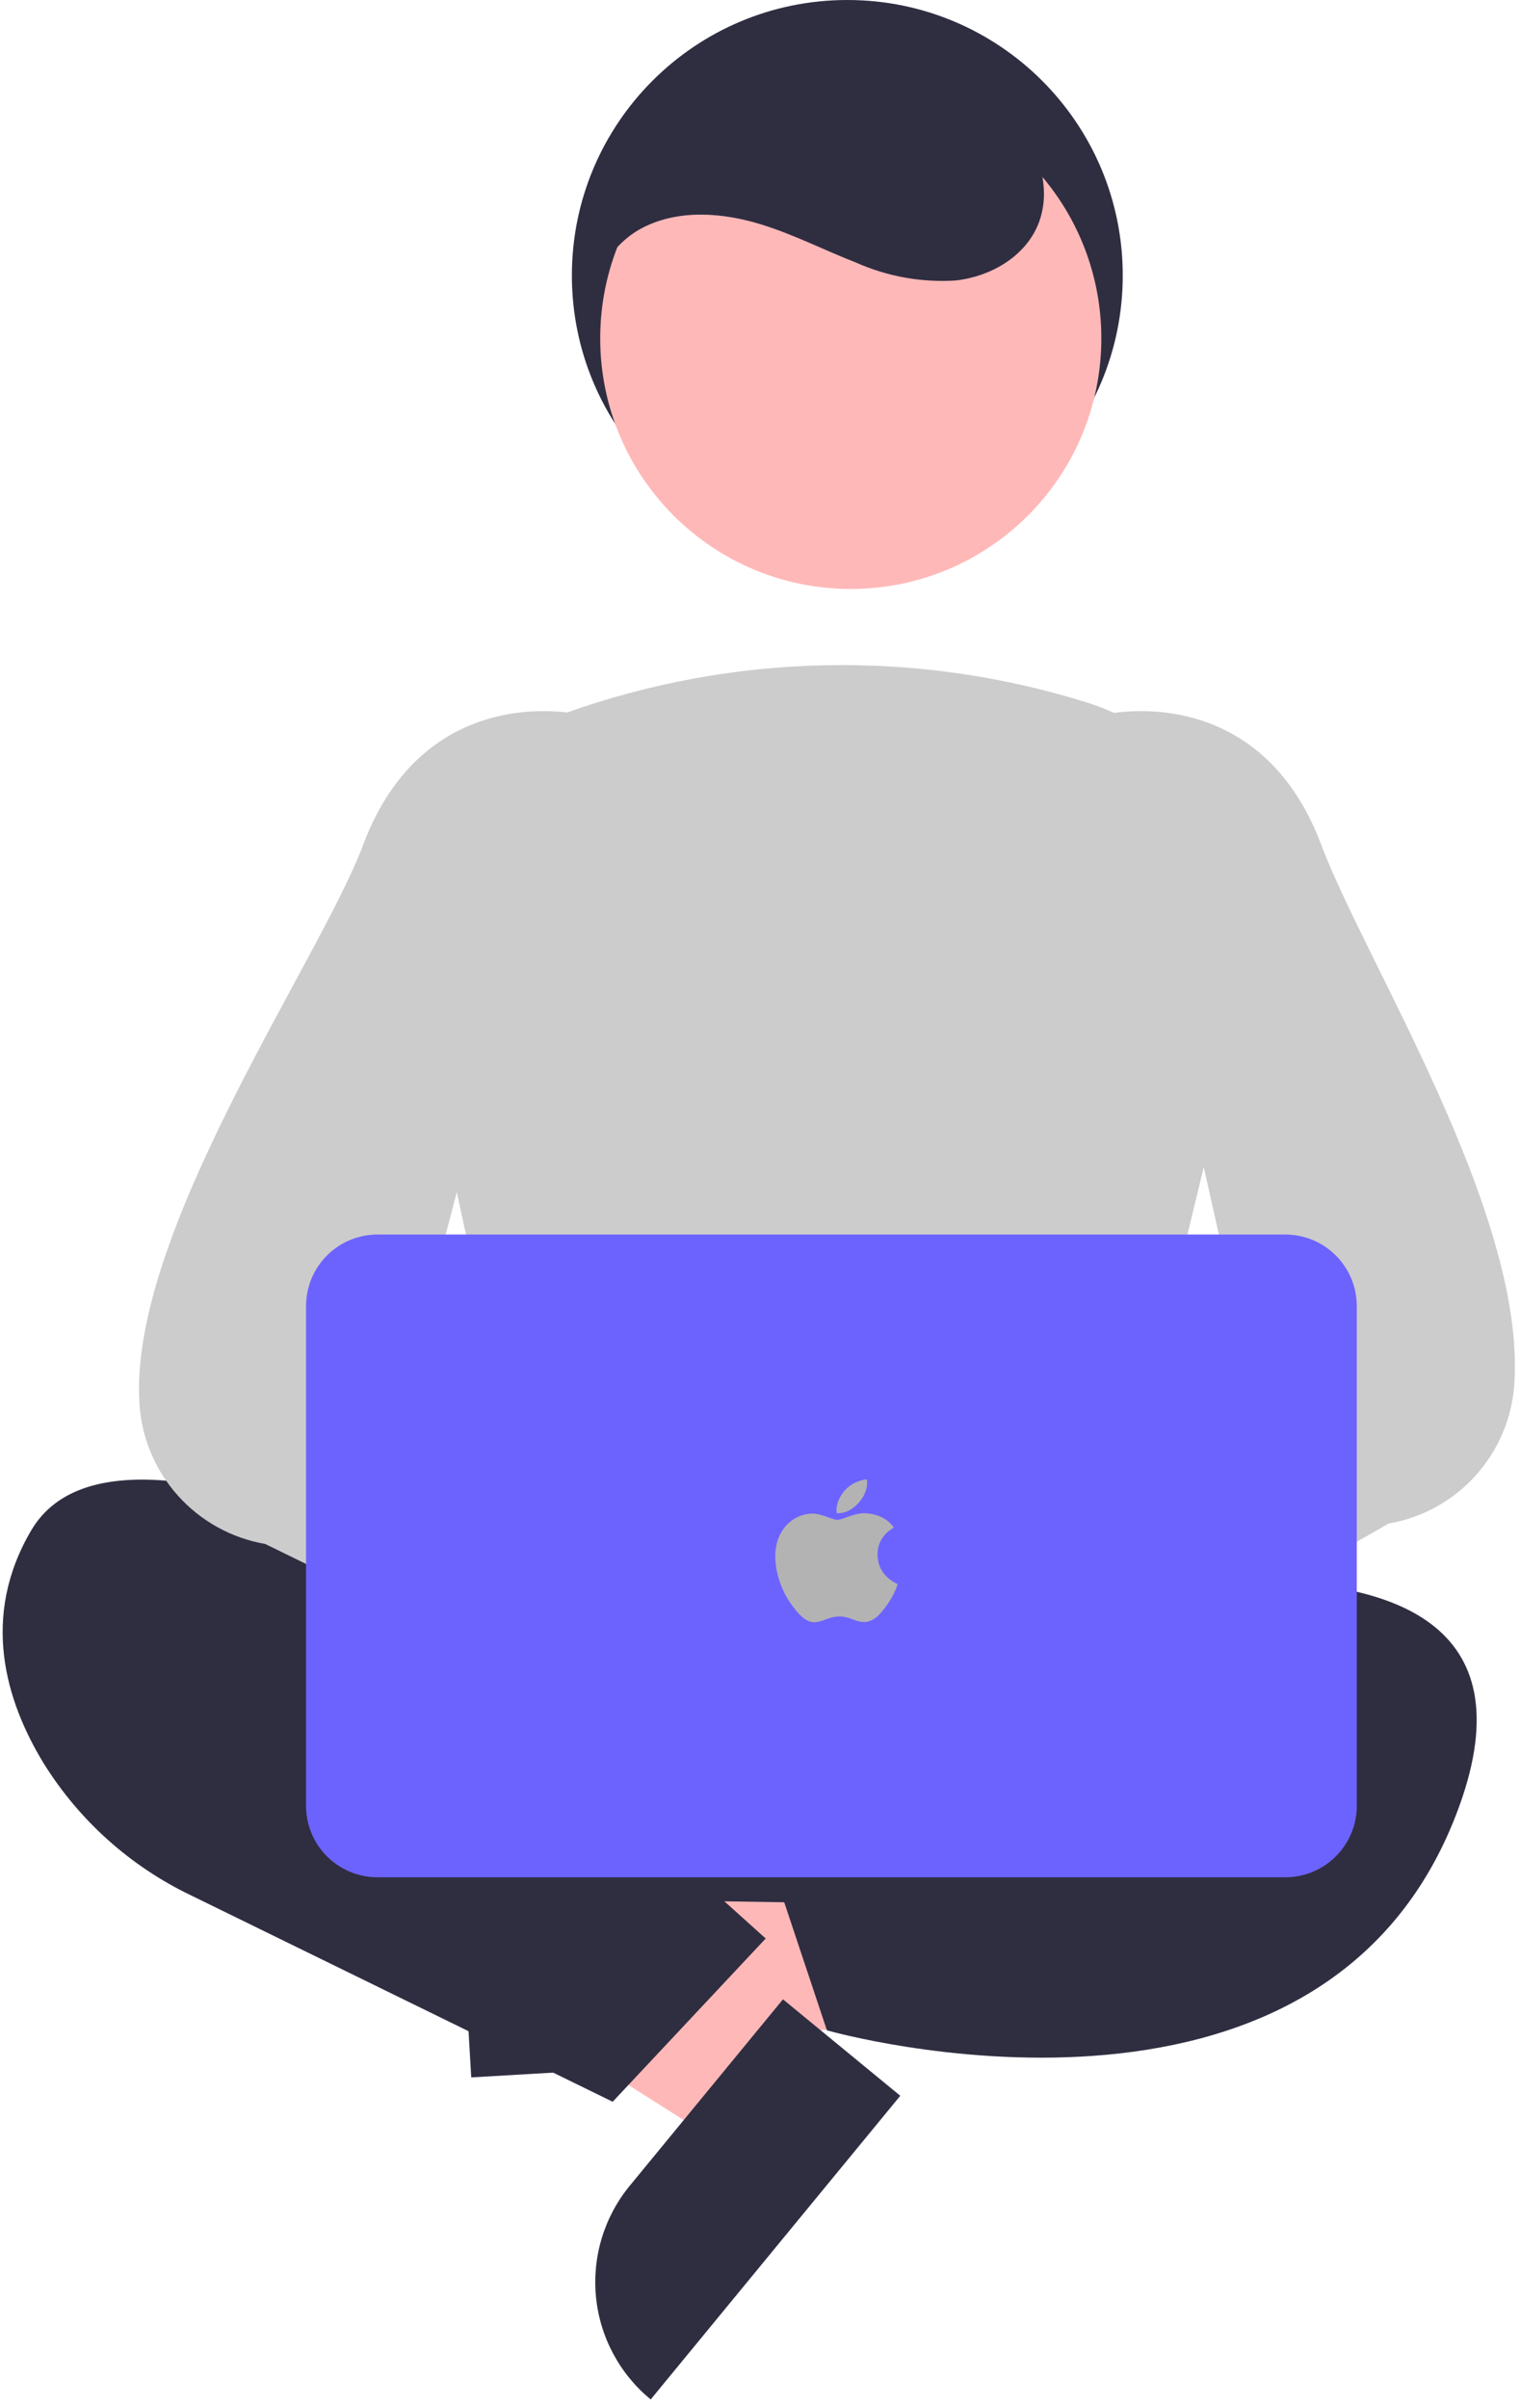 <svg width="149" height="236" viewBox="0 0 149 236" fill="none" xmlns="http://www.w3.org/2000/svg">
<path d="M83.059 54C97.971 54 110.059 41.912 110.059 27C110.059 12.088 97.971 0 83.059 0C68.147 0 56.059 12.088 56.059 27C56.059 41.912 68.147 54 83.059 54Z" fill="#2F2E41"/>
<path d="M57.405 200.326L56.69 188.088L103.556 179.503L104.612 197.567L57.405 200.326Z" fill="#FFB8B8"/>
<path d="M59.675 179.141L61.055 202.745L46.194 203.613L43.945 165.148C45.897 165.034 47.852 165.306 49.699 165.947C51.545 166.589 53.248 167.587 54.708 168.887C56.169 170.186 57.359 171.761 58.212 173.52C59.064 175.279 59.561 177.189 59.675 179.141Z" fill="#2F2E41"/>
<path d="M77.789 200.214L70.004 209.685L29.768 184.166L41.257 170.188L77.789 200.214Z" fill="#FFB8B8"/>
<path d="M61.737 214.226L76.751 195.96L88.251 205.413L63.785 235.179C62.275 233.938 61.024 232.411 60.104 230.687C59.184 228.962 58.612 227.073 58.422 225.127C58.232 223.181 58.427 221.217 58.995 219.347C59.564 217.476 60.496 215.736 61.737 214.226Z" fill="#2F2E41"/>
<path d="M55.386 156.17L50.067 181.249C49.944 181.826 49.951 182.424 50.087 182.998C50.222 183.573 50.484 184.11 50.852 184.572C51.219 185.033 51.685 185.408 52.215 185.668C52.744 185.929 53.325 186.069 53.915 186.078L106.213 186.922C106.803 186.931 107.387 186.81 107.924 186.568C108.462 186.325 108.939 185.967 109.321 185.518C109.704 185.069 109.982 184.542 110.137 183.973C110.292 183.404 110.319 182.808 110.217 182.227L105.642 156.305C105.479 155.379 104.994 154.54 104.274 153.936C103.554 153.331 102.643 153 101.703 153H59.3C58.383 153 57.494 153.315 56.782 153.892C56.069 154.469 55.577 155.273 55.386 156.17Z" fill="#2F2E41"/>
<path d="M64.059 165C64.059 165 13.059 133 3.059 150C-1.941 158.5 0.559 166.75 4.309 172.875C7.789 178.452 12.784 182.923 18.712 185.766L60.059 206L75.059 190L65.059 181L64.059 165Z" fill="#2F2E41"/>
<path d="M90.059 160C90.059 160 156.059 141 143.059 177C130.059 213 81.059 199 81.059 199L76.059 184L93.059 172L90.059 160Z" fill="#2F2E41"/>
<path d="M83.398 57.726C96.962 57.726 107.959 46.73 107.959 33.165C107.959 19.601 96.962 8.604 83.398 8.604C69.833 8.604 58.837 19.601 58.837 33.165C58.837 46.73 69.833 57.726 83.398 57.726Z" fill="#FFB8B8"/>
<path d="M84.685 163.969C74.479 163.814 64.325 162.477 54.428 159.982L54.135 159.902L40.429 96.857C39.197 91.317 40.035 85.518 42.786 80.554C45.537 75.59 50.011 71.805 55.362 69.914C71.892 63.983 89.909 63.623 106.662 68.89C112.283 70.701 117.015 74.566 119.913 79.712C122.812 84.858 123.663 90.908 122.297 96.654L106.989 159.85L106.773 159.952C100.411 162.966 92.456 163.969 84.685 163.969Z" fill="#CCCCCC"/>
<path d="M66.274 168.866C66.772 167.483 67.567 166.226 68.603 165.183C69.639 164.14 70.892 163.337 72.272 162.831C73.652 162.324 75.126 162.127 76.591 162.251C78.056 162.376 79.475 162.821 80.75 163.554L107.736 140.13L110.178 158.538L84.177 177.96C82.803 180.019 80.723 181.503 78.328 182.131C75.934 182.758 73.393 182.486 71.186 181.365C68.98 180.244 67.261 178.352 66.355 176.049C65.45 173.745 65.421 171.19 66.274 168.866Z" fill="#FFB8B8"/>
<path d="M92.012 173.976C91.573 173.975 91.136 173.911 90.716 173.785C90.033 173.586 89.408 173.227 88.892 172.737C88.377 172.247 87.987 171.641 87.754 170.969L84.496 161.74C84.191 160.887 84.153 159.962 84.385 159.087C84.618 158.211 85.11 157.427 85.798 156.838L122.567 134.764L108.073 70.103L108.442 70.014C108.592 69.977 123.442 66.597 129.527 82.824C133.789 94.189 149.559 118.901 148.446 135.601C148.235 138.941 146.904 142.112 144.668 144.603C142.433 147.094 139.423 148.759 136.124 149.328L94.736 173.041C93.957 173.645 92.999 173.974 92.012 173.976Z" fill="#CCCCCC"/>
<path d="M96.136 166.673C95.638 165.289 94.843 164.032 93.807 162.989C92.771 161.946 91.519 161.144 90.139 160.637C88.759 160.131 87.284 159.933 85.82 160.058C84.355 160.183 82.935 160.628 81.661 161.36L54.674 137.936L52.233 156.344L78.234 175.767C79.607 177.826 81.688 179.31 84.082 179.937C86.476 180.565 89.017 180.292 91.224 179.171C93.431 178.05 95.15 176.159 96.055 173.855C96.96 171.552 96.989 168.996 96.136 166.673Z" fill="#FFB8B8"/>
<path d="M73.106 173.976C72.12 173.974 71.162 173.645 70.382 173.041L25.994 151.328C22.696 150.759 19.686 149.094 17.45 146.603C15.214 144.112 13.883 140.941 13.672 137.601C12.559 120.901 31.329 94.189 35.591 82.824C41.676 66.597 56.526 69.976 56.677 70.014L57.045 70.103L39.551 136.764L79.32 156.838C80.008 157.427 80.501 158.211 80.733 159.087C80.966 159.962 80.927 160.887 80.622 161.74L77.365 170.969C77.132 171.641 76.741 172.247 76.226 172.737C75.71 173.227 75.085 173.586 74.402 173.785C73.982 173.911 73.545 173.975 73.106 173.976Z" fill="#CCCCCC"/>
<path d="M126 184H37C35.144 183.998 33.365 183.26 32.053 181.947C30.74 180.635 30.002 178.856 30 177V128C30.002 126.144 30.74 124.365 32.053 123.053C33.365 121.74 35.144 121.002 37 121H126C127.856 121.002 129.635 121.74 130.947 123.053C132.26 124.365 132.998 126.144 133 128V177C132.998 178.856 132.26 180.635 130.947 181.947C129.635 183.26 127.856 183.998 126 184Z" fill="#6C63FF"/>
<path d="M58.59 32.166C57.135 28.473 59.523 24.073 63.066 22.285C66.609 20.496 70.885 20.836 74.674 22.015C77.859 23.006 80.844 24.541 83.951 25.753C87.014 27.111 90.361 27.707 93.704 27.49C97.019 27.116 100.317 25.258 101.673 22.21C103.079 19.052 102.123 15.197 99.958 12.502C97.655 9.896 94.674 7.98 91.346 6.967C84.039 4.392 75.598 4.317 68.814 8.059C62.03 11.802 57.42 19.77 58.822 27.389" fill="#2F2E41"/>
<path d="M87.749 155.91C87.533 156.399 87.278 156.85 86.983 157.264C86.58 157.828 86.25 158.218 85.996 158.435C85.602 158.791 85.18 158.974 84.728 158.984C84.403 158.984 84.012 158.893 83.556 158.709C83.1 158.526 82.68 158.435 82.296 158.435C81.893 158.435 81.461 158.526 80.999 158.709C80.536 158.893 80.163 158.989 79.878 158.999C79.445 159.017 79.013 158.829 78.582 158.435C78.306 158.199 77.962 157.795 77.55 157.222C77.107 156.61 76.743 155.901 76.458 155.092C76.153 154.218 76 153.372 76 152.553C76 151.615 76.206 150.806 76.62 150.128C76.944 149.583 77.376 149.153 77.917 148.838C78.458 148.522 79.042 148.362 79.671 148.351C80.016 148.351 80.467 148.456 81.028 148.662C81.588 148.868 81.947 148.973 82.104 148.973C82.222 148.973 82.621 148.85 83.297 148.606C83.937 148.38 84.477 148.286 84.919 148.323C86.118 148.418 87.019 148.883 87.618 149.719C86.546 150.358 86.015 151.252 86.026 152.398C86.035 153.292 86.365 154.035 87.013 154.625C87.307 154.899 87.635 155.111 88 155.261C87.921 155.487 87.837 155.703 87.749 155.91ZM85 145.28C85 145.98 84.739 146.634 84.22 147.239C83.594 147.958 82.837 148.374 82.016 148.308C82.005 148.224 81.999 148.136 81.999 148.043C81.999 147.371 82.297 146.652 82.826 146.064C83.09 145.766 83.425 145.518 83.833 145.321C84.239 145.126 84.623 145.018 84.985 145C84.995 145.094 85 145.187 85 145.28Z" fill="#B3B3B3"/>
</svg>
